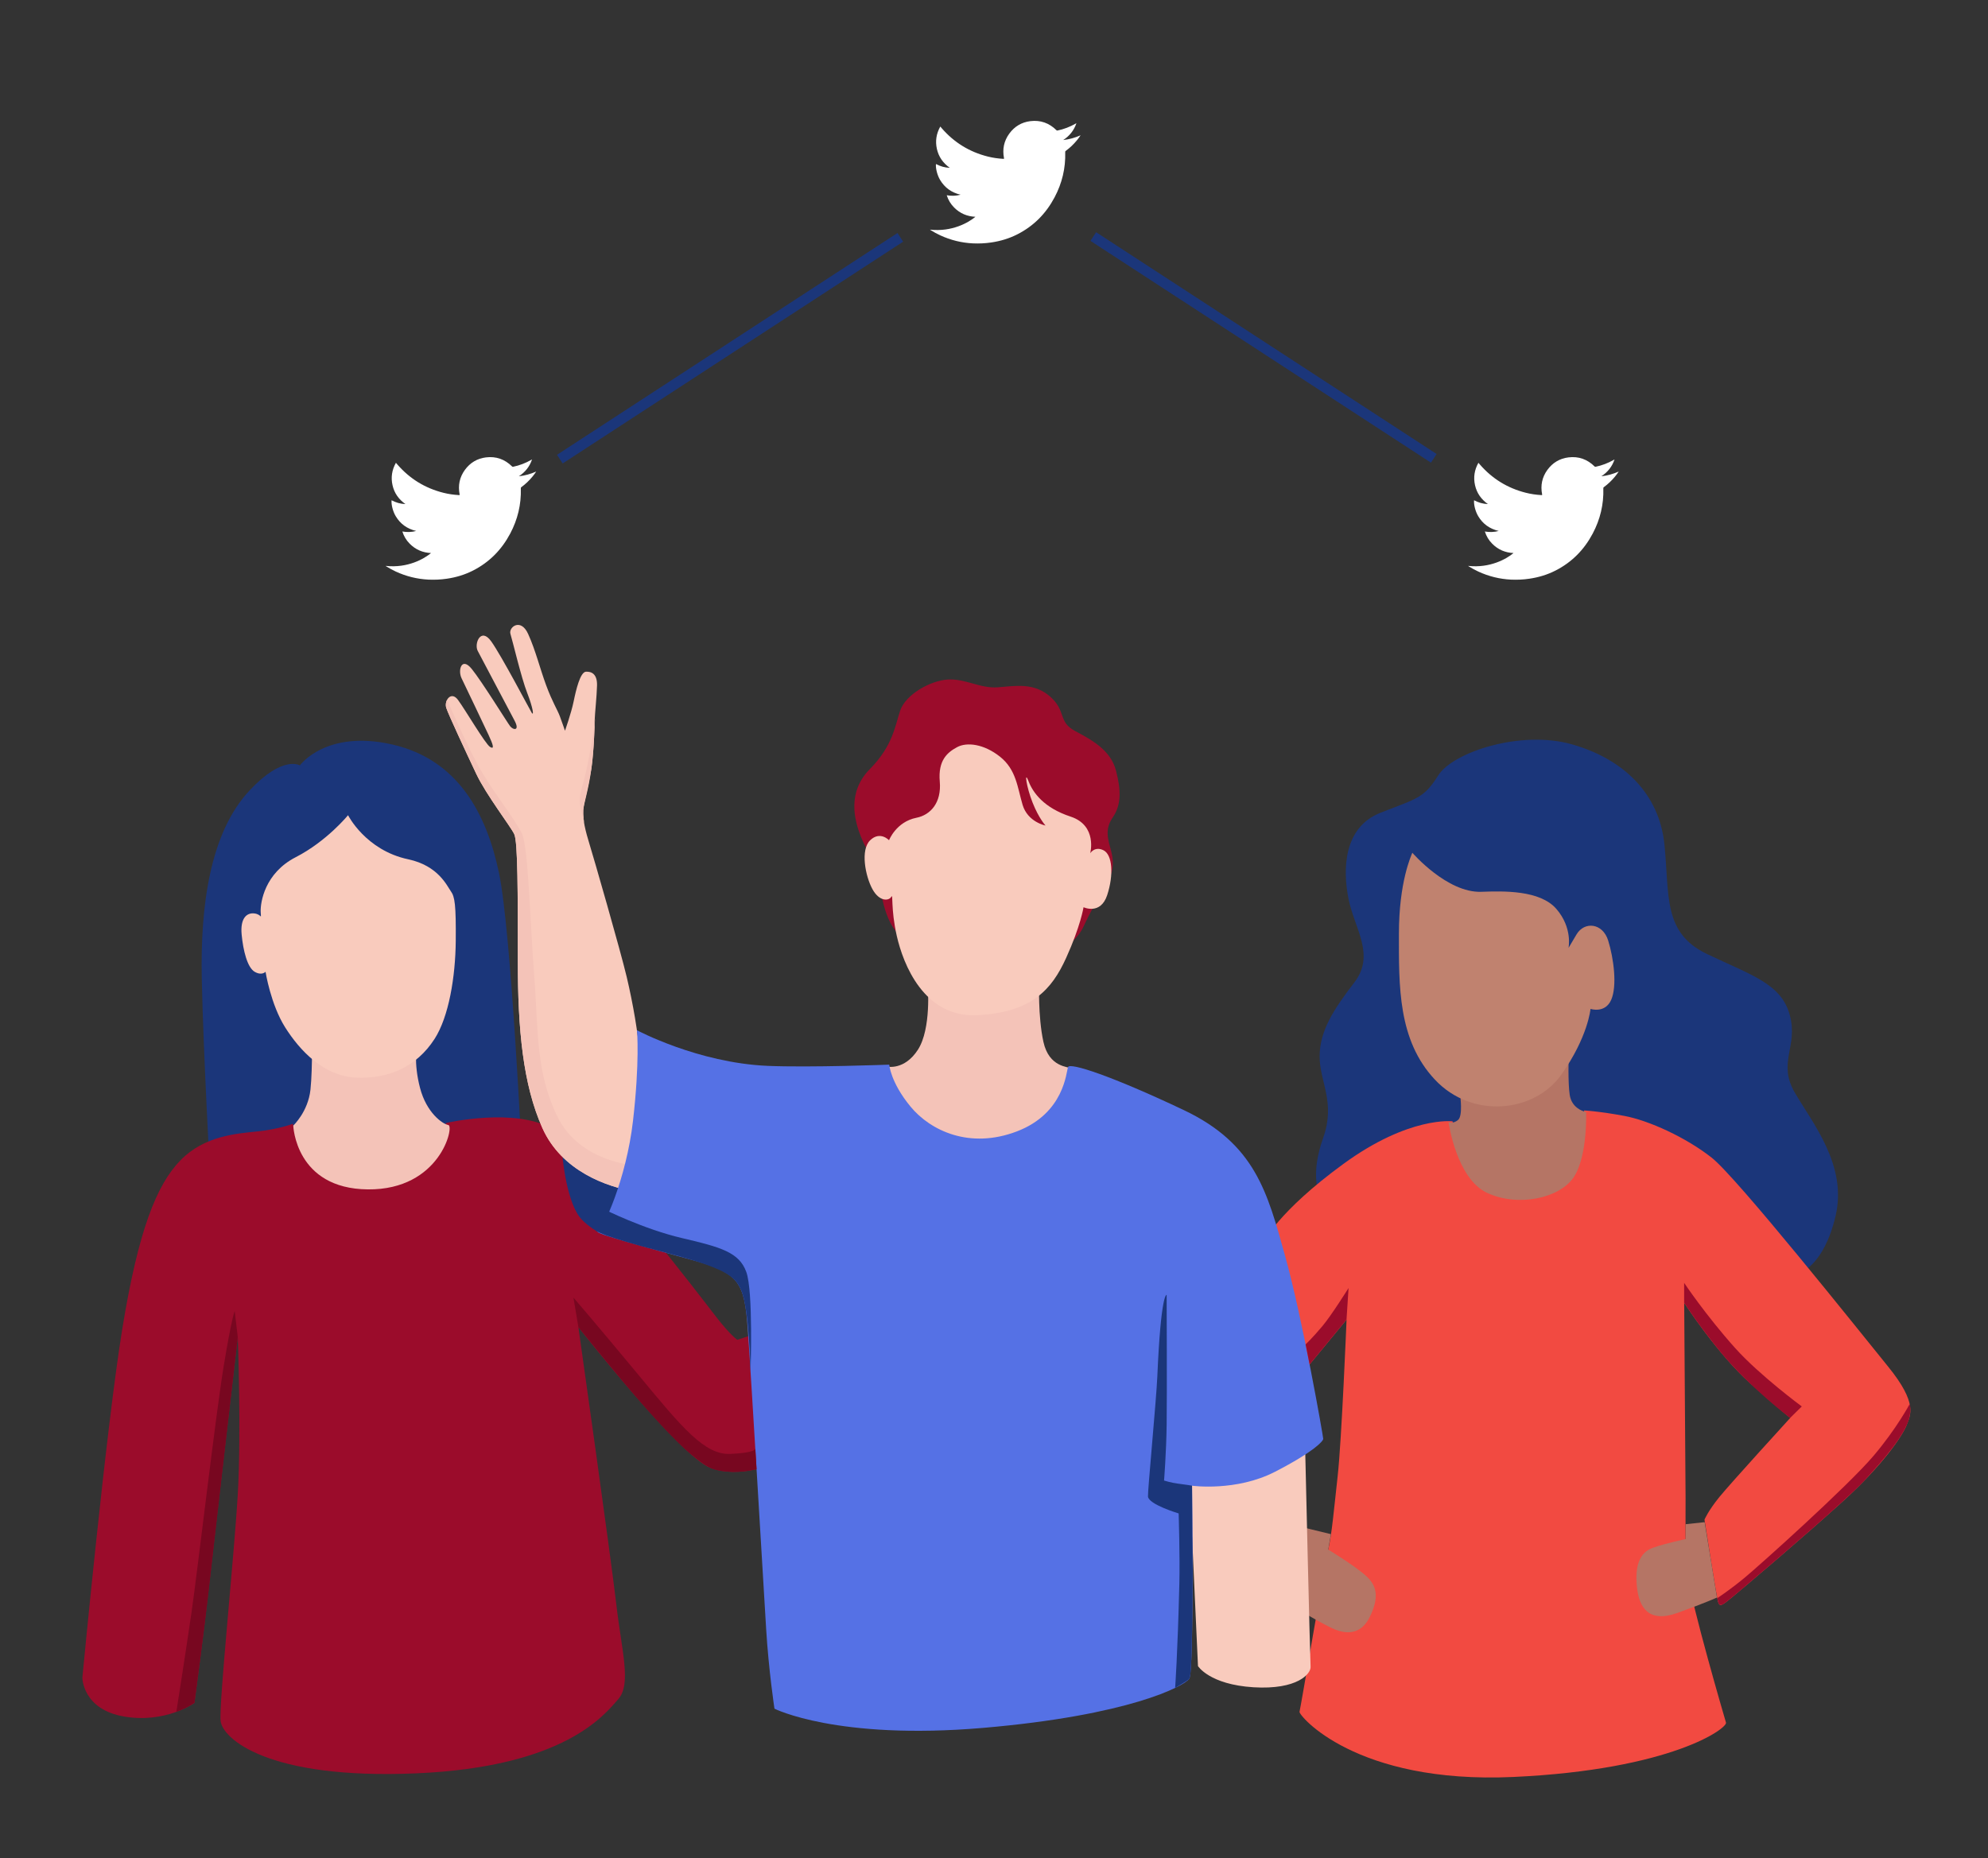 <?xml version="1.0" encoding="utf-8"?>
<!-- Generator: Adobe Illustrator 26.0.3, SVG Export Plug-In . SVG Version: 6.00 Build 0)  -->
<svg version="1.1" id="Calque_1" xmlns="http://www.w3.org/2000/svg" xmlns:xlink="http://www.w3.org/1999/xlink" x="0px" y="0px"
	 viewBox="0 0 457.58 427.74" style="enable-background:new 0 0 457.58 427.74;" xml:space="preserve">
<rect x="0" y="0" width="457.58" height="427.74" fill="#333333" stroke="none"/>
<style type="text/css">
	.st0{fill:#1B367A;}
	.st1{fill:#9B0C2B;}
	.st2{fill:#F24A41;}
	.st3{fill:#F4C3B8;}
	.st4{fill:#B57565;}
	.st5{fill:#F9CBBD;}
	.st6{fill:#C0826F;}
	.st7{fill:#5571E5;}
	.st8{fill:#780720;}
	.st9{fill:#FFFFFF;}
</style>
<path class="st0" d="M69.02,176.21c0,0,5.98-8.3,21.25-4.82c15.28,3.49,21.75,16.11,24.58,29.56c2.82,13.45,5.31,65.92,5.31,65.92
	l-71.73,5.16c0,0-1.66-30.4-1.99-46.84s1.83-33.38,10.96-43.17C65.11,173.75,69.02,176.21,69.02,176.21z"/>
<path class="st1" d="M102.62,258.54c0,0,16.16-3.74,24.69,1.46c8.53,5.2,33.89,38.47,37.43,43.04s4.99,5.41,4.99,5.41l5.61-1.87
	l2.91,30.36c0,0-8.01,3.57-14.74,0.99c-7.07-2.7-30.38-32.39-30.38-32.39s7.49,53.03,8.73,63.84s3.54,18.3,0.42,21.83
	s-12.27,15.6-46.58,17.05c-34.31,1.46-44.5-8.11-44.92-12.06s3.12-37.85,3.95-52.19c0.83-14.35,0-36.18,0-36.18
	s-5.41,46.37-6.65,57.6c-1.25,11.23-3.33,26.62-3.33,26.62s-6.65,4.78-16.22,3.12s-9.57-8.94-9.57-8.94s5.41-56.98,9.15-80.06
	s7.98-33.48,13.47-39.09s12.85-6.11,17.72-6.61s8.11-1.75,8.11-1.75s2.12,14.35,19.07,13.86
	C101.35,272.13,102.62,258.54,102.62,258.54z"/>
<path class="st0" d="M129.48,266.35c0,0,0.94,10.96,4.52,14.51c3.27,3.24,6.45,3.87,6.45,3.87l4.27-12.52L129.48,266.35z"/>
<path class="st0" d="M304.57,277.91c-1.39-3.51-2.9-7.8,0-15.99s-0.85-12.89-0.83-18.73c0.02-5.84,3.14-10.7,8.01-17.04
	s0-12.39-1.36-19.21c-1.36-6.82-1.17-16.5,7.41-19.85c8.58-3.35,9.94-3.35,13.26-8.61s18.91-10.51,30.8-7.11
	c11.89,3.4,20.08,11.4,21.25,23.09s-0.39,20.28,9.75,25.15s17.16,6.79,19.11,14.12s-2.92,10.84,1.17,17.86
	c4.09,7.02,12.09,16.69,9.36,28.33s-8.38,13.2-8.38,13.2L304.57,277.91z"/>
<path class="st1" d="M207.2,215.35c0,0-3-1.79-4.38-9.74c-1.38-7.95-3.08-9.01-4.63-12.9s-3.25-10.31,2.03-15.66
	c5.28-5.36,5.76-9.82,6.98-13.47c1.22-3.65,6.9-6.9,10.96-7.14s7.47,2.11,11.52,1.79c4.06-0.32,8.36-1.14,12.09,2.19
	s1.7,5.76,5.68,7.87s8.2,4.46,9.41,9.09c1.22,4.63,1.22,7.95-0.73,10.79c-1.95,2.84-1.07,5.11-0.33,7.95s0.25,5.19-1.05,7.22
	s-4.06,7.14-5.36,9.98s-3.9,4.46-3.9,4.46L207.2,215.35z"/>
<path class="st2" d="M300.19,315.63l9.75-11.83c0,0-1.13,27.8-2.05,36.04c-0.92,8.25-1.29,12.94-2.17,16.92
	c-0.85,3.85-6.38,36.56-6.61,37.33s12.83,16.67,49.23,15c36.41-1.68,49.32-11.23,48.93-12.52c-0.39-1.29-7.96-27.25-8.73-33.58
	c-0.77-6.33-0.55-12.34-0.57-18.12c-0.02-5.34-0.32-44.93-0.32-44.93s7.7,11.9,15.3,18.6c7.6,6.7,9.1,7.9,9.1,7.9
	s-13.7,15-16.3,18.2c-2.6,3.2-3.43,5.21-3.43,5.21c0.28,1.78,2.75,17.73,3.13,18.92s0.78,0.97,3.24-1.07
	c3.24-2.69,15.92-13.41,25.36-21.96c9.44-8.55,13.89-15.31,14.78-17.63s2.67-4.99-4.27-13.53c-6.94-8.55-34.72-43.44-40.59-48.07
	c-5.88-4.63-14.42-8.55-20.12-9.61c-5.7-1.07-9.26-1.25-9.26-1.25s2.85,17.45-12.28,18.52s-17.98-16.02-17.98-16.02
	s-9.97-1.25-25.1,9.79s-18.34,17.98-18.34,17.98L300.19,315.63z"/>
<path class="st3" d="M96.21,237.35c-0.39,3.49-1.01,7.45,0.47,13.11c1.47,5.66,5.12,8.3,6.52,8.54c1.4,0.23-1.86,14.98-18.54,14.82
	S67.5,259.13,67.5,259.13s3.41-3.16,3.96-8.28c0.54-5.12,0.31-13.97,0.31-13.97L96.21,237.35z"/>
<path class="st4" d="M299.75,351.59l6.59,1.6l-0.62,3.56c0,0,6.5,3.92,8.99,6.32s2.49,5.16,0.62,9.08
	c-1.87,3.92-4.98,4.18-7.92,3.03s-10.32-5.7-10.32-5.7L299.75,351.59z"/>
<path class="st4" d="M392.36,350.43l-4.37,0.47v3.43c0,0-4.61,0.95-7.57,2.01c-2.96,1.06-4.14,4.02-3.66,8.87
	c0.47,4.85,2.68,8.52,9.35,6.11c6.68-2.41,9.09-3.54,9.09-3.54L392.36,350.43z"/>
<path class="st4" d="M365.08,256.02c-1.05-0.24-3.35-1.15-3.78-3.97s-0.24-8.85-0.24-8.85s-7.49,10.34-14.27,10.38
	c-6.78,0.05-10.7-1.44-10.7-1.44s0.67,4.71-0.48,5.69s-2.2,0.48-2.2,0.48s1.77,13.01,8.9,16.32s16.65,1.24,19.9-3.59
	C365.46,266.21,365.08,256.02,365.08,256.02z"/>
<path class="st5" d="M300.41,333.47c0,0.38,1.13,48.58,1.25,50.21c0.13,1.63-3.01,5.38-13.15,4.76
	c-10.14-0.63-12.77-4.88-12.77-4.88l-2.13-46.7L300.41,333.47z"/>
<path class="st3" d="M246.63,245.98c-0.74-0.43-5.17-0.22-6.47-6.14c-1.29-5.93-0.97-13.69-0.97-13.69l-25.65,0.75
	c0,0,0.86,9.91-2.26,14.76c-3.13,4.85-7.11,3.88-7.11,3.88s3.77,17.67,21.23,17.78C242.86,263.44,246.63,245.98,246.63,245.98z"/>
<path class="st5" d="M80.11,187.67c0,0-4.87,5.99-12.04,9.67s-8.14,10.44-8.07,12.53s0.35,0.63-1.46,0.42s-3.27,1.18-2.92,4.87
	c0.35,3.69,1.32,7.59,2.99,8.56c1.67,0.97,2.51,0,2.51,0s1.18,7.52,4.52,12.81s8.84,11.21,16.29,11.55
	c7.45,0.35,13.93-2.43,18.1-8.91c3.27-5.08,4.8-14.27,4.87-22.55s-0.21-10.16-1.11-11.41s-2.88-5.9-9.81-7.38
	C84.15,195.75,80.11,187.67,80.11,187.67z"/>
<path class="st5" d="M204.63,193.44c0,0-2.04-2.21-4.34,0s-1.11,8.26,0.51,11.24c1.62,2.98,3.83,2.72,4.34,1.79
	s-0.17,2.64,1.28,9.02s6.21,18.9,18.64,18.22s17.02-5.87,20.34-13.19c3.32-7.32,4-11.66,4-11.66s3.92,1.87,5.45-2.81
	c1.53-4.68,1.19-9.28-0.85-10.3s-3.06,0.68-3.06,0.68s1.7-6.38-4.51-8.43c-6.21-2.04-8.68-5.53-9.7-8.17s-0.51,1.28,0.94,4.94
	s2.98,5.28,2.98,5.28s-4.09-0.77-5.28-4.77s-1.45-8.09-5.19-11.07c-3.75-2.98-7.66-3.4-9.87-2.21c-2.21,1.19-4.43,2.98-4,7.92
	s-2.18,7.71-5.36,8.34C206.25,189.19,204.63,193.44,204.63,193.44z"/>
<path class="st5" d="M145.9,274.28c-6.12-1.06-16.59-4.59-21.06-14.59s-5.65-22.71-5.65-38.35s0-27.53-0.82-29.29
	s-6.47-9.06-8.75-13.89s-6.35-13.52-6.9-15.18s1.1-4,2.69-1.86s6.28,10.14,7.38,10.83s0.69-0.55-0.34-2.76
	c-1.03-2.21-5.31-11.18-6.21-13.04s0-5.04,2.35-2.14s8.14,12.28,8.83,13.18c0.69,0.9,2.35,1.17,0.97-1.38s-7.52-14.28-8.42-15.94
	s0.69-5.59,3.1-2.21c2.41,3.38,8.76,15.52,9.31,16.42c0.55,0.9,0.34-1.03-1.03-4.55c-1.38-3.52-3.38-12.07-3.86-13.59
	s2.35-3.79,4.07,0s2.69,7.87,4.14,11.8s2.55,5.52,3.17,7.18c0.62,1.66,1.17,3.31,1.17,3.31s1.45-4.07,2-6.76
	c0.55-2.69,1.52-6.76,2.83-6.83s2.62,0.55,2.55,3.17c-0.07,2.62-0.48,6.21-0.55,8.14s-0.07,5.93-0.76,11.04
	c-0.69,5.11-1.66,7.59-1.86,9.52c-0.21,1.93,0.55,4.97,1.45,7.87s7.11,24.43,8.56,30.57c1.45,6.14,2.62,12.97,3.04,18.22
	C147.71,248.39,145.9,274.28,145.9,274.28z"/>
<path class="st3" d="M102.91,161.1c-0.29,0.54-0.39,1.25-0.19,1.87c0.55,1.66,4.62,10.35,6.9,15.18c2.28,4.83,7.92,12.12,8.75,13.89
	s0.82,13.65,0.82,29.29s1.18,28.35,5.65,38.35c4.47,10,14.94,13.53,21.06,14.59c0,0,0.17-2.43,0.39-5.95c0,0-12.76-0.72-17.9-11.09
	c-5.14-10.36-4.45-19.95-5.43-32.62c-0.97-12.67-1.34-29.35-2.8-32.64c-1.46-3.29-7.29-10.35-10.46-16.39
	C106.53,169.54,102.91,161.1,102.91,161.1z"/>
<path class="st6" d="M325.08,196.32c-0.28,0.7-3.09,6.74-3.09,18.68c0,11.94-0.28,24.43,8.29,33.56s22.89,7.58,29.07-1.12
	c6.18-8.71,6.74-15.17,6.74-15.17s3.37,1.12,4.77-2.11s0.56-9.55-0.7-13.62c-1.26-4.07-5.48-4.49-7.3-1.4
	c-1.83,3.09-1.83,3.09-1.83,3.09s0.98-4.63-2.81-8.99s-12.19-4.11-17.27-3.93C333.08,205.59,325.08,196.32,325.08,196.32z"/>
<path class="st7" d="M146.61,237.18c0.03,0.23,0.65,7.29-0.91,20.85c-1.56,13.55-6.93,25.08-8.1,25.47s11.84,3.83,22.22,6.71
	c10.37,2.88,11.53,5.19,12.29,15.75s3.65,59.36,4.23,68.97s1.92,18.44,1.92,18.44s14.41,7.3,48.03,4.42s46.3-9.61,47.45-11.33
	s0.64-44.42,0.64-44.42s10.14,1.41,19.13-3.23s11.06-7.06,11.06-7.56s-4.75-27.7-8.8-42.21c-4.05-14.51-6.84-25.67-23.3-33.48
	c-16.46-7.81-26.23-11.02-26.64-9.9c-0.42,1.12-0.84,10.6-11.72,14.79c-10.88,4.18-19.95-0.12-24.55-5.71s-4.88-9.64-4.88-9.64
	s-18.26,0.7-28.04,0.28C160.6,244.67,146.61,237.18,146.61,237.18z"/>
<path class="st1" d="M387.64,299.93v-4.59c0,0,5,7.49,11.77,15.04c5.61,6.25,15.31,13.41,15.31,13.41l-2.69,2.65
	c0,0-9.16-6.93-15.78-14.9C391.16,305.38,387.64,299.93,387.64,299.93z"/>
<path class="st1" d="M309.93,303.8l0.47-7.28c0,0-3.93,6.3-6.04,8.8c-2.27,2.7-3.85,4.19-3.85,4.19l0.92,4.61L309.93,303.8z"/>
<path class="st1" d="M439.45,326.43c-0.97,3.95-6.11,9.88-10.32,14.41c-4.21,4.53-20.65,18.58-23.63,21.1
	c-2.97,2.52-7.96,6.85-8.9,7.37c-0.7,0.39-0.94,0.04-1.08-0.34c-0.06-0.17-0.26-1.05-0.26-1.05s2.73-1.75,6.22-4.63
	c3.59-2.97,23.8-21.12,29.72-28.09c5.36-6.31,8.35-11.96,8.35-11.96S439.97,324.29,439.45,326.43z"/>
<path class="st8" d="M133.13,305.53l-1.14-6.8c0,0,5.72,6.63,15.37,18.29s14.84,17.93,20.7,17.7c5.86-0.24,5.8-1.18,5.8-1.18
	l0.28,4.69c0,0-3.08,0.85-6.8,0.55s-4.73-1.11-8.35-4.04c-3.63-2.93-10.34-10.37-15.69-16.8S133.13,305.53,133.13,305.53z"/>
<path class="st8" d="M54.73,307.82l-0.71-6c0,0-0.68,1.44-2.53,12.68s-6.05,47.32-7.41,56.71c-1.36,9.39-3.49,22.88-3.49,22.88
	s1.69-0.61,2.67-1.17s1.5-0.89,1.5-0.89s2.3-17.19,3.08-24.17S54.73,307.82,54.73,307.82z"/>
<path class="st0" d="M268.53,298.1c0,0.26,0.09,23.17,0,29.84c-0.09,6.67-0.6,12.91-0.6,12.91s1.72,0.53,3.22,0.71
	c1.69,0.2,3.22,0.47,3.22,0.47s0.14,16.11,0.11,21.96s-0.13,15.07-0.25,17.43c-0.12,2.35-0.14,4.76-0.62,5.2
	c-0.48,0.43-3.13,1.98-3.13,1.98s0.57-7.63,0.97-24.05c0.15-6.22-0.16-16.13-0.16-16.13s-6.93-2.06-7.06-3.9
	c-0.09-1.19,1.93-22.39,2.15-27.58C267.21,297.46,268.53,298.1,268.53,298.1z"/>
<path class="st0" d="M172.75,315.66c0,0,0.66-18.37-0.98-22.85s-5.75-5.67-14.71-7.76s-17.99-6.64-17.99-6.64l-1.98,4.89
	c0,0,1.38,1.25,14.48,4.64c15.48,4,17.52,5.71,19.02,9.1C172.46,301.23,172.75,315.66,172.75,315.66z"/>
<path class="st3" d="M134.47,189.54c-0.95-4.07-1.49-5.23-0.48-8.41c1.01-3.17,2.68-12.19,2.89-15.2c0.21-3-0.21,7.88-0.76,11.04
	c-0.93,5.38-1.82,8.07-1.86,9.52C134.22,187.95,134.47,189.54,134.47,189.54z"/>
<path class="st9" d="M122.45,105.8c-0.56,1.64-1.58,2.91-3.03,3.85c1.38-0.15,2.69-0.52,4-1.09c-0.29,0.45-0.58,0.82-0.88,1.19
	c-0.75,0.9-1.59,1.71-2.54,2.4c-0.12,0.09-0.13,0.19-0.12,0.32c0.11,3.67-0.73,7.13-2.44,10.36c-1.97,3.72-4.79,6.6-8.56,8.52
	c-1.9,0.97-3.91,1.57-6.02,1.88c-1.4,0.21-2.81,0.27-4.23,0.21c-2.62-0.13-5.13-0.75-7.51-1.85c-0.76-0.35-1.49-0.75-2.19-1.19
	c-0.06-0.03-0.12-0.06-0.16-0.12c5.07,0.56,8.88-1.64,10.44-2.96c-1.91-0.08-3.55-0.78-4.9-2.14c-0.79-0.79-1.35-1.72-1.7-2.82
	c1.08,0.19,2.12,0.16,3.19-0.12c-2.08-0.49-3.65-1.61-4.72-3.41c-0.64-1.07-1.05-2.65-0.95-3.66c0.49,0.25,0.99,0.47,1.52,0.62
	s1.07,0.23,1.67,0.26c-1.56-1.1-2.56-2.53-2.97-4.34c-0.41-1.81-0.14-3.53,0.78-5.17c0.12,0.14,0.23,0.27,0.34,0.4
	c2.84,3.27,6.36,5.44,10.56,6.5c1.18,0.3,2.38,0.47,3.6,0.54c0.14,0.01,0.19,0,0.16-0.17c-0.4-2.05-0.01-3.95,1.22-5.64
	c1.2-1.64,2.82-2.62,4.84-2.87c2.33-0.29,4.34,0.43,6.01,2.08c0.07,0.07,0.13,0.1,0.24,0.08c1.48-0.31,2.87-0.84,4.18-1.59
	c0.05-0.03,0.1-0.05,0.14-0.08C122.42,105.78,122.44,105.79,122.45,105.8z"/>
<path class="st9" d="M371.61,105.8c-0.56,1.64-1.58,2.91-3.03,3.85c1.38-0.15,2.69-0.52,4-1.09c-0.29,0.45-0.58,0.82-0.88,1.19
	c-0.75,0.9-1.59,1.71-2.54,2.4c-0.12,0.09-0.13,0.19-0.12,0.32c0.11,3.67-0.73,7.13-2.44,10.36c-1.97,3.72-4.79,6.6-8.56,8.52
	c-1.9,0.97-3.91,1.57-6.02,1.88c-1.4,0.21-2.81,0.27-4.23,0.21c-2.62-0.13-5.13-0.75-7.51-1.85c-0.76-0.35-1.49-0.75-2.19-1.19
	c-0.06-0.03-0.12-0.06-0.16-0.12c5.07,0.56,8.88-1.64,10.44-2.96c-1.91-0.08-3.55-0.78-4.9-2.14c-0.79-0.79-1.35-1.72-1.7-2.82
	c1.08,0.19,2.12,0.16,3.19-0.12c-2.08-0.49-3.65-1.61-4.72-3.41c-0.64-1.07-1.05-2.65-0.95-3.66c0.49,0.25,0.99,0.47,1.52,0.62
	s1.07,0.23,1.67,0.26c-1.56-1.1-2.56-2.53-2.97-4.34c-0.41-1.81-0.14-3.53,0.78-5.17c0.12,0.14,0.23,0.27,0.34,0.4
	c2.84,3.27,6.36,5.44,10.56,6.5c1.18,0.3,2.38,0.47,3.6,0.54c0.14,0.01,0.19,0,0.16-0.17c-0.4-2.05-0.01-3.95,1.22-5.64
	c1.2-1.64,2.82-2.62,4.84-2.87c2.33-0.29,4.34,0.43,6.01,2.08c0.07,0.07,0.13,0.1,0.24,0.08c1.48-0.31,2.87-0.84,4.18-1.59
	c0.05-0.03,0.1-0.05,0.14-0.08C371.58,105.78,371.6,105.79,371.61,105.8z"/>
<path class="st9" d="M247.75,28.39c-0.56,1.64-1.58,2.91-3.03,3.85c1.38-0.15,2.69-0.52,4-1.09c-0.29,0.45-0.58,0.82-0.88,1.19
	c-0.75,0.9-1.59,1.71-2.54,2.4c-0.12,0.09-0.13,0.19-0.12,0.32c0.11,3.67-0.73,7.13-2.44,10.36c-1.97,3.72-4.79,6.6-8.56,8.52
	c-1.9,0.97-3.91,1.57-6.02,1.88c-1.4,0.21-2.81,0.27-4.23,0.21c-2.62-0.13-5.13-0.75-7.51-1.85c-0.76-0.35-1.49-0.75-2.19-1.19
	c-0.06-0.03-0.12-0.06-0.16-0.12c5.07,0.56,8.88-1.64,10.44-2.96c-1.91-0.08-3.55-0.78-4.9-2.14c-0.79-0.79-1.35-1.72-1.7-2.82
	c1.08,0.19,2.12,0.16,3.19-0.12c-2.08-0.49-3.65-1.61-4.72-3.41c-0.64-1.07-1.05-2.65-0.95-3.66c0.49,0.25,0.99,0.47,1.52,0.62
	c0.53,0.15,1.07,0.23,1.67,0.26c-1.56-1.1-2.56-2.53-2.97-4.34s-0.14-3.53,0.78-5.17c0.12,0.14,0.23,0.27,0.34,0.4
	c2.84,3.27,6.36,5.44,10.56,6.5c1.18,0.3,2.38,0.47,3.6,0.54c0.14,0.01,0.19,0,0.16-0.17c-0.4-2.05-0.01-3.95,1.22-5.64
	c1.2-1.64,2.82-2.62,4.84-2.87c2.33-0.29,4.34,0.43,6.01,2.08c0.07,0.07,0.13,0.1,0.24,0.08c1.48-0.31,2.87-0.84,4.18-1.59
	c0.05-0.03,0.1-0.05,0.14-0.08C247.73,28.37,247.74,28.38,247.75,28.39z"/>
<rect x="121.24" y="78.92" transform="matrix(0.838 -0.546 0.546 0.838 -16.482 104.766)" class="st0" width="93.52" height="2.38"/>
<rect x="289.67" y="33.34" transform="matrix(0.546 -0.838 0.838 0.546 64.895 279.993)" class="st0" width="2.38" height="93.52"/>
</svg>
